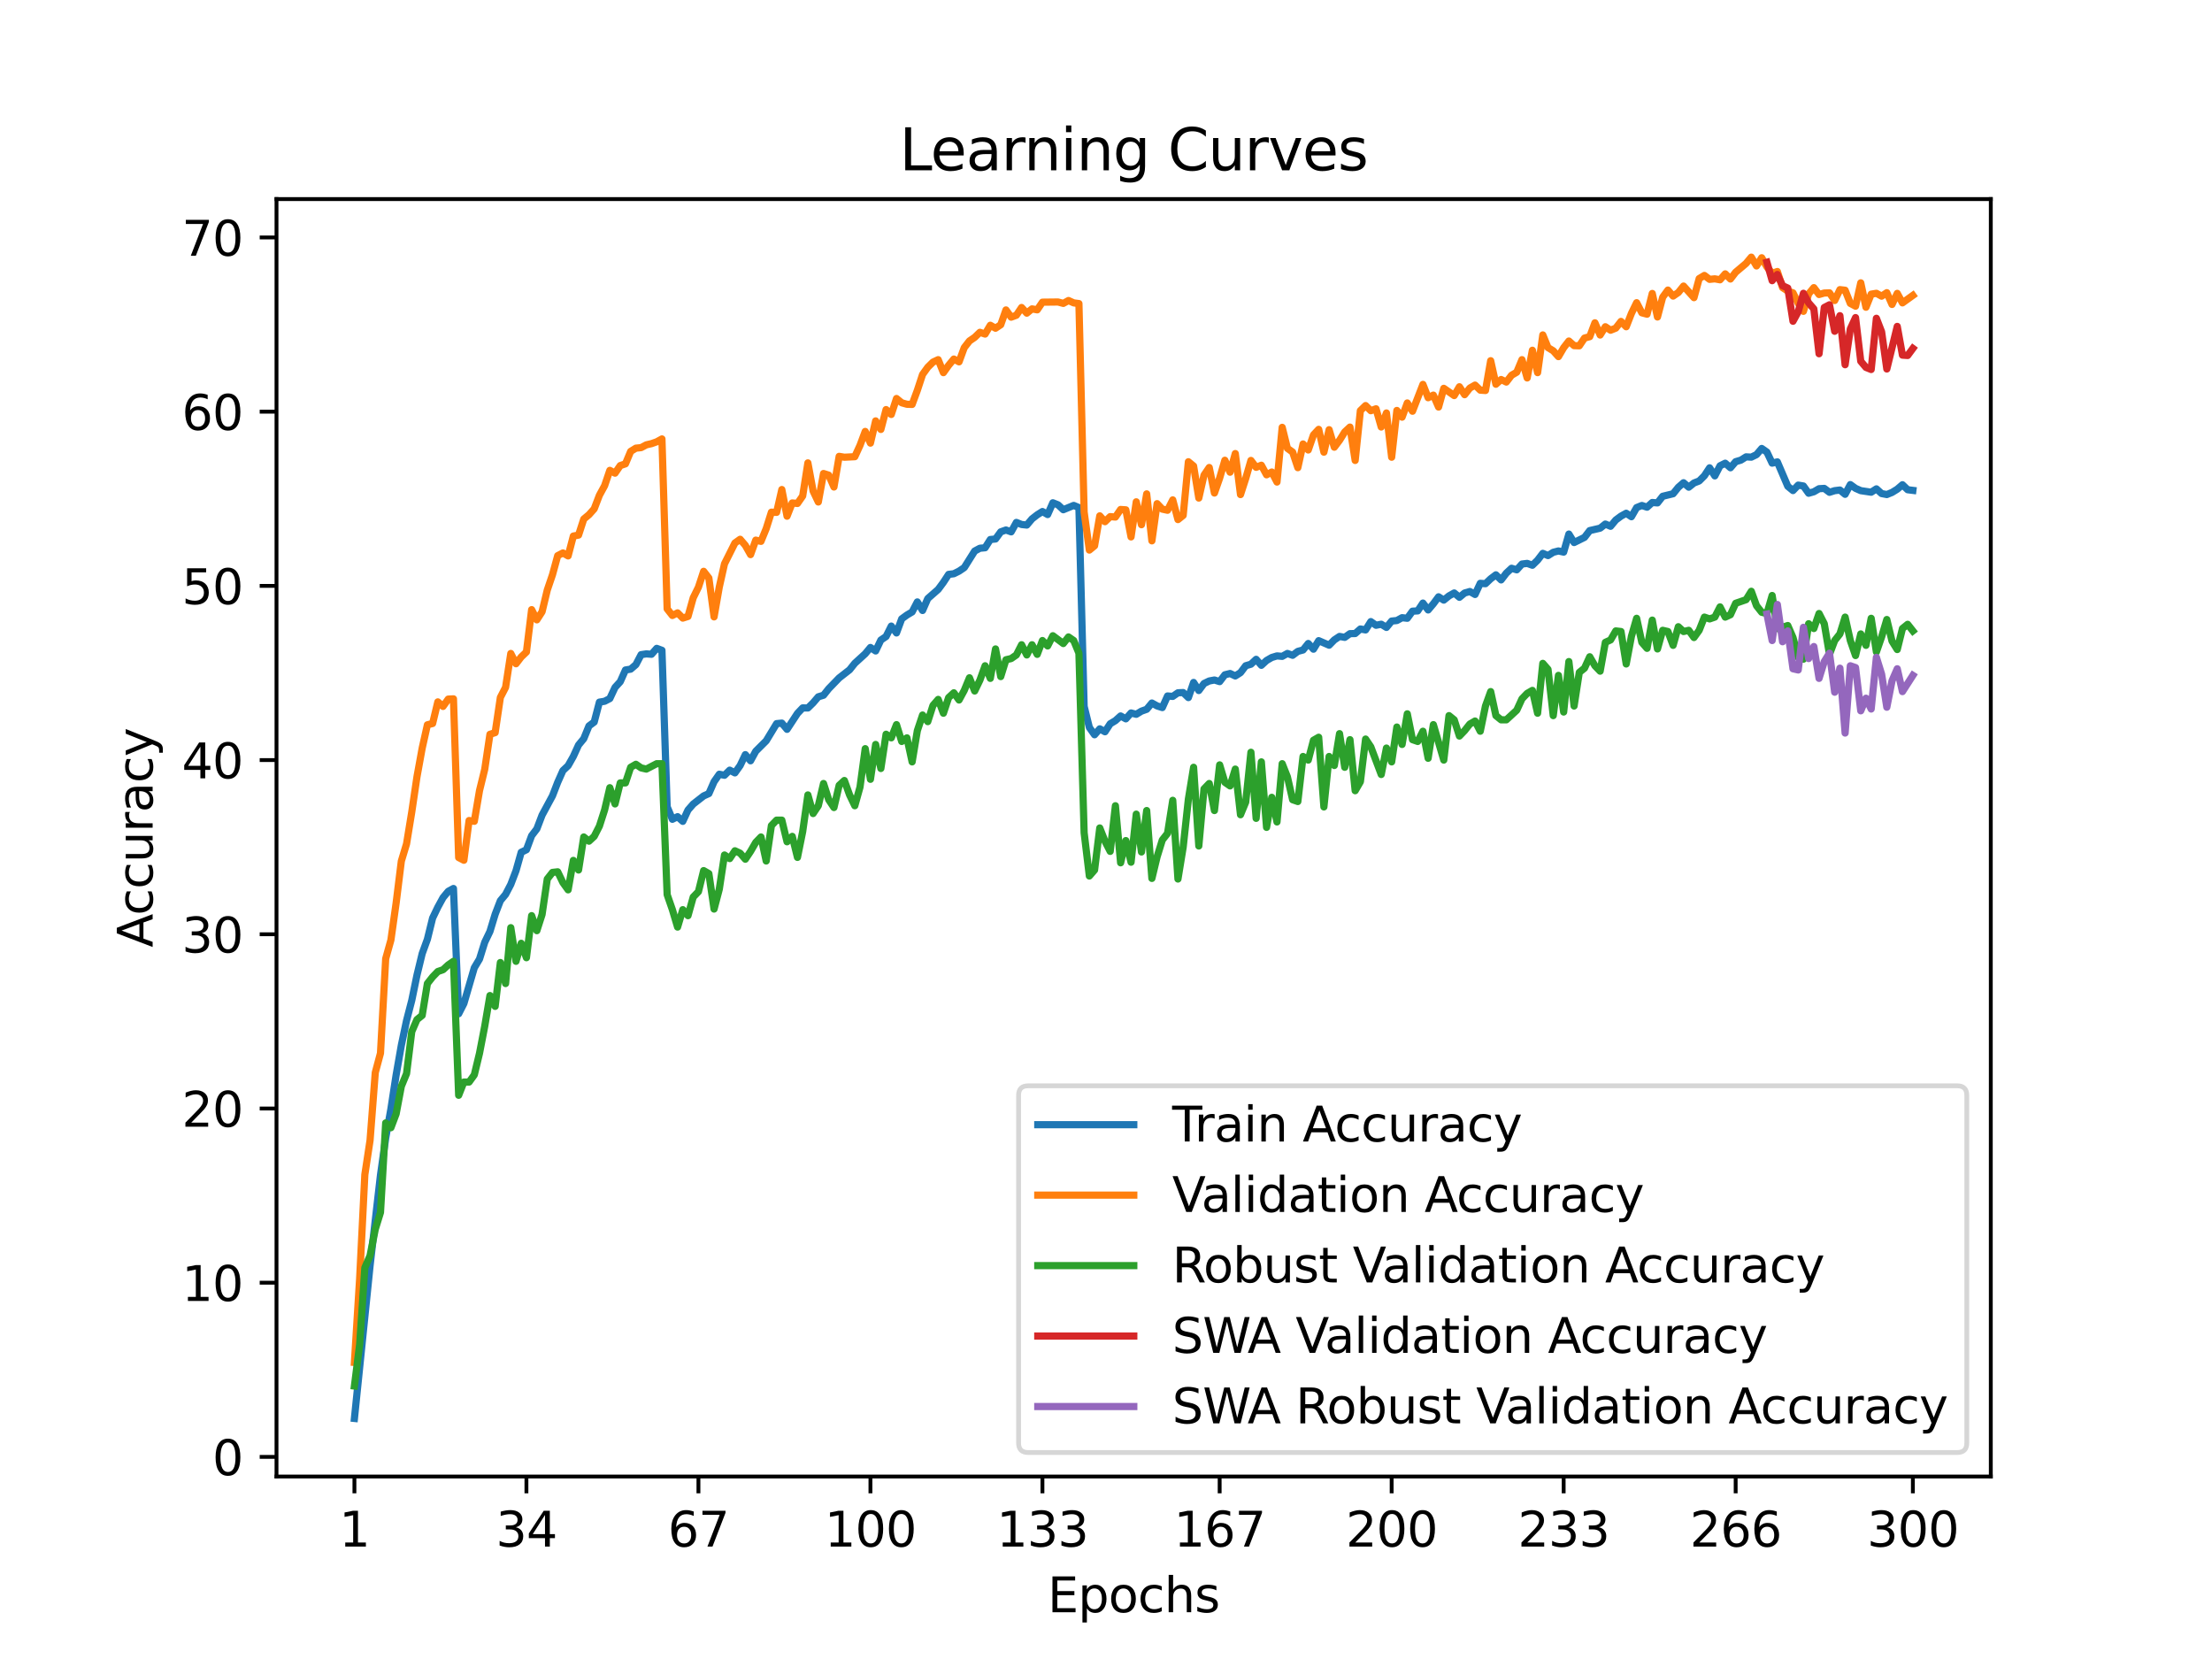 <?xml version="1.0" encoding="utf-8" standalone="no"?>
<!DOCTYPE svg PUBLIC "-//W3C//DTD SVG 1.1//EN"
  "http://www.w3.org/Graphics/SVG/1.1/DTD/svg11.dtd">
<svg xmlns:xlink="http://www.w3.org/1999/xlink" width="460.8pt" height="345.6pt" viewBox="0 0 460.8 345.6" xmlns="http://www.w3.org/2000/svg" version="1.1">
 <defs>
  <style type="text/css">*{stroke-linejoin: round; stroke-linecap: butt}</style>
 </defs>
 <g id="figure_1">
  <g id="patch_1">
   <path d="M 0 345.6 
L 460.8 345.6 
L 460.8 0 
L 0 0 
z
" style="fill: #ffffff"/>
  </g>
  <g id="axes_1">
   <g id="patch_2">
    <path d="M 57.6 307.584 
L 414.72 307.584 
L 414.72 41.472 
L 57.6 41.472 
z
" style="fill: #ffffff"/>
   </g>
   <g id="matplotlib.axis_1">
    <g id="xtick_1">
     <g id="line2d_1">
      <defs>
       <path id="mbe76f43ea3" d="M 0 0 
L 0 3.5 
" style="stroke: #000000; stroke-width: 0.8"/>
      </defs>
      <g>
       <use xlink:href="#mbe76f43ea3" x="73.833" y="307.584" style="stroke: #000000; stroke-width: 0.8"/>
      </g>
     </g>
     <g id="text_1">
      <!-- 1 -->
      <g transform="translate(70.651 322.182) scale(0.1 -0.1)">
       <defs>
        <path id="DejaVuSans-31" d="M 794 531 
L 1825 531 
L 1825 4091 
L 703 3866 
L 703 4441 
L 1819 4666 
L 2450 4666 
L 2450 531 
L 3481 531 
L 3481 0 
L 794 0 
L 794 531 
z
" transform="scale(0.016)"/>
       </defs>
       <use xlink:href="#DejaVuSans-31"/>
      </g>
     </g>
    </g>
    <g id="xtick_2">
     <g id="line2d_2">
      <g>
       <use xlink:href="#mbe76f43ea3" x="109.664" y="307.584" style="stroke: #000000; stroke-width: 0.8"/>
      </g>
     </g>
     <g id="text_2">
      <!-- 34 -->
      <g transform="translate(103.302 322.182) scale(0.1 -0.1)">
       <defs>
        <path id="DejaVuSans-33" d="M 2597 2516 
Q 3050 2419 3304 2112 
Q 3559 1806 3559 1356 
Q 3559 666 3084 287 
Q 2609 -91 1734 -91 
Q 1441 -91 1130 -33 
Q 819 25 488 141 
L 488 750 
Q 750 597 1062 519 
Q 1375 441 1716 441 
Q 2309 441 2620 675 
Q 2931 909 2931 1356 
Q 2931 1769 2642 2001 
Q 2353 2234 1838 2234 
L 1294 2234 
L 1294 2753 
L 1863 2753 
Q 2328 2753 2575 2939 
Q 2822 3125 2822 3475 
Q 2822 3834 2567 4026 
Q 2313 4219 1838 4219 
Q 1578 4219 1281 4162 
Q 984 4106 628 3988 
L 628 4550 
Q 988 4650 1302 4700 
Q 1616 4750 1894 4750 
Q 2613 4750 3031 4423 
Q 3450 4097 3450 3541 
Q 3450 3153 3228 2886 
Q 3006 2619 2597 2516 
z
" transform="scale(0.016)"/>
        <path id="DejaVuSans-34" d="M 2419 4116 
L 825 1625 
L 2419 1625 
L 2419 4116 
z
M 2253 4666 
L 3047 4666 
L 3047 1625 
L 3713 1625 
L 3713 1100 
L 3047 1100 
L 3047 0 
L 2419 0 
L 2419 1100 
L 313 1100 
L 313 1709 
L 2253 4666 
z
" transform="scale(0.016)"/>
       </defs>
       <use xlink:href="#DejaVuSans-33"/>
       <use xlink:href="#DejaVuSans-34" x="63.623"/>
      </g>
     </g>
    </g>
    <g id="xtick_3">
     <g id="line2d_3">
      <g>
       <use xlink:href="#mbe76f43ea3" x="145.496" y="307.584" style="stroke: #000000; stroke-width: 0.8"/>
      </g>
     </g>
     <g id="text_3">
      <!-- 67 -->
      <g transform="translate(139.133 322.182) scale(0.1 -0.1)">
       <defs>
        <path id="DejaVuSans-36" d="M 2113 2584 
Q 1688 2584 1439 2293 
Q 1191 2003 1191 1497 
Q 1191 994 1439 701 
Q 1688 409 2113 409 
Q 2538 409 2786 701 
Q 3034 994 3034 1497 
Q 3034 2003 2786 2293 
Q 2538 2584 2113 2584 
z
M 3366 4563 
L 3366 3988 
Q 3128 4100 2886 4159 
Q 2644 4219 2406 4219 
Q 1781 4219 1451 3797 
Q 1122 3375 1075 2522 
Q 1259 2794 1537 2939 
Q 1816 3084 2150 3084 
Q 2853 3084 3261 2657 
Q 3669 2231 3669 1497 
Q 3669 778 3244 343 
Q 2819 -91 2113 -91 
Q 1303 -91 875 529 
Q 447 1150 447 2328 
Q 447 3434 972 4092 
Q 1497 4750 2381 4750 
Q 2619 4750 2861 4703 
Q 3103 4656 3366 4563 
z
" transform="scale(0.016)"/>
        <path id="DejaVuSans-37" d="M 525 4666 
L 3525 4666 
L 3525 4397 
L 1831 0 
L 1172 0 
L 2766 4134 
L 525 4134 
L 525 4666 
z
" transform="scale(0.016)"/>
       </defs>
       <use xlink:href="#DejaVuSans-36"/>
       <use xlink:href="#DejaVuSans-37" x="63.623"/>
      </g>
     </g>
    </g>
    <g id="xtick_4">
     <g id="line2d_4">
      <g>
       <use xlink:href="#mbe76f43ea3" x="181.327" y="307.584" style="stroke: #000000; stroke-width: 0.8"/>
      </g>
     </g>
     <g id="text_4">
      <!-- 100 -->
      <g transform="translate(171.783 322.182) scale(0.1 -0.1)">
       <defs>
        <path id="DejaVuSans-30" d="M 2034 4250 
Q 1547 4250 1301 3770 
Q 1056 3291 1056 2328 
Q 1056 1369 1301 889 
Q 1547 409 2034 409 
Q 2525 409 2770 889 
Q 3016 1369 3016 2328 
Q 3016 3291 2770 3770 
Q 2525 4250 2034 4250 
z
M 2034 4750 
Q 2819 4750 3233 4129 
Q 3647 3509 3647 2328 
Q 3647 1150 3233 529 
Q 2819 -91 2034 -91 
Q 1250 -91 836 529 
Q 422 1150 422 2328 
Q 422 3509 836 4129 
Q 1250 4750 2034 4750 
z
" transform="scale(0.016)"/>
       </defs>
       <use xlink:href="#DejaVuSans-31"/>
       <use xlink:href="#DejaVuSans-30" x="63.623"/>
       <use xlink:href="#DejaVuSans-30" x="127.246"/>
      </g>
     </g>
    </g>
    <g id="xtick_5">
     <g id="line2d_5">
      <g>
       <use xlink:href="#mbe76f43ea3" x="217.158" y="307.584" style="stroke: #000000; stroke-width: 0.8"/>
      </g>
     </g>
     <g id="text_5">
      <!-- 133 -->
      <g transform="translate(207.615 322.182) scale(0.1 -0.1)">
       <use xlink:href="#DejaVuSans-31"/>
       <use xlink:href="#DejaVuSans-33" x="63.623"/>
       <use xlink:href="#DejaVuSans-33" x="127.246"/>
      </g>
     </g>
    </g>
    <g id="xtick_6">
     <g id="line2d_6">
      <g>
       <use xlink:href="#mbe76f43ea3" x="254.076" y="307.584" style="stroke: #000000; stroke-width: 0.8"/>
      </g>
     </g>
     <g id="text_6">
      <!-- 167 -->
      <g transform="translate(244.532 322.182) scale(0.1 -0.1)">
       <use xlink:href="#DejaVuSans-31"/>
       <use xlink:href="#DejaVuSans-36" x="63.623"/>
       <use xlink:href="#DejaVuSans-37" x="127.246"/>
      </g>
     </g>
    </g>
    <g id="xtick_7">
     <g id="line2d_7">
      <g>
       <use xlink:href="#mbe76f43ea3" x="289.907" y="307.584" style="stroke: #000000; stroke-width: 0.8"/>
      </g>
     </g>
     <g id="text_7">
      <!-- 200 -->
      <g transform="translate(280.363 322.182) scale(0.1 -0.1)">
       <defs>
        <path id="DejaVuSans-32" d="M 1228 531 
L 3431 531 
L 3431 0 
L 469 0 
L 469 531 
Q 828 903 1448 1529 
Q 2069 2156 2228 2338 
Q 2531 2678 2651 2914 
Q 2772 3150 2772 3378 
Q 2772 3750 2511 3984 
Q 2250 4219 1831 4219 
Q 1534 4219 1204 4116 
Q 875 4013 500 3803 
L 500 4441 
Q 881 4594 1212 4672 
Q 1544 4750 1819 4750 
Q 2544 4750 2975 4387 
Q 3406 4025 3406 3419 
Q 3406 3131 3298 2873 
Q 3191 2616 2906 2266 
Q 2828 2175 2409 1742 
Q 1991 1309 1228 531 
z
" transform="scale(0.016)"/>
       </defs>
       <use xlink:href="#DejaVuSans-32"/>
       <use xlink:href="#DejaVuSans-30" x="63.623"/>
       <use xlink:href="#DejaVuSans-30" x="127.246"/>
      </g>
     </g>
    </g>
    <g id="xtick_8">
     <g id="line2d_8">
      <g>
       <use xlink:href="#mbe76f43ea3" x="325.739" y="307.584" style="stroke: #000000; stroke-width: 0.8"/>
      </g>
     </g>
     <g id="text_8">
      <!-- 233 -->
      <g transform="translate(316.195 322.182) scale(0.1 -0.1)">
       <use xlink:href="#DejaVuSans-32"/>
       <use xlink:href="#DejaVuSans-33" x="63.623"/>
       <use xlink:href="#DejaVuSans-33" x="127.246"/>
      </g>
     </g>
    </g>
    <g id="xtick_9">
     <g id="line2d_9">
      <g>
       <use xlink:href="#mbe76f43ea3" x="361.57" y="307.584" style="stroke: #000000; stroke-width: 0.8"/>
      </g>
     </g>
     <g id="text_9">
      <!-- 266 -->
      <g transform="translate(352.026 322.182) scale(0.1 -0.1)">
       <use xlink:href="#DejaVuSans-32"/>
       <use xlink:href="#DejaVuSans-36" x="63.623"/>
       <use xlink:href="#DejaVuSans-36" x="127.246"/>
      </g>
     </g>
    </g>
    <g id="xtick_10">
     <g id="line2d_10">
      <g>
       <use xlink:href="#mbe76f43ea3" x="398.487" y="307.584" style="stroke: #000000; stroke-width: 0.8"/>
      </g>
     </g>
     <g id="text_10">
      <!-- 300 -->
      <g transform="translate(388.944 322.182) scale(0.1 -0.1)">
       <use xlink:href="#DejaVuSans-33"/>
       <use xlink:href="#DejaVuSans-30" x="63.623"/>
       <use xlink:href="#DejaVuSans-30" x="127.246"/>
      </g>
     </g>
    </g>
    <g id="text_11">
     <!-- Epochs -->
     <g transform="translate(218.244 335.861) scale(0.1 -0.1)">
      <defs>
       <path id="DejaVuSans-45" d="M 628 4666 
L 3578 4666 
L 3578 4134 
L 1259 4134 
L 1259 2753 
L 3481 2753 
L 3481 2222 
L 1259 2222 
L 1259 531 
L 3634 531 
L 3634 0 
L 628 0 
L 628 4666 
z
" transform="scale(0.016)"/>
       <path id="DejaVuSans-70" d="M 1159 525 
L 1159 -1331 
L 581 -1331 
L 581 3500 
L 1159 3500 
L 1159 2969 
Q 1341 3281 1617 3432 
Q 1894 3584 2278 3584 
Q 2916 3584 3314 3078 
Q 3713 2572 3713 1747 
Q 3713 922 3314 415 
Q 2916 -91 2278 -91 
Q 1894 -91 1617 61 
Q 1341 213 1159 525 
z
M 3116 1747 
Q 3116 2381 2855 2742 
Q 2594 3103 2138 3103 
Q 1681 3103 1420 2742 
Q 1159 2381 1159 1747 
Q 1159 1113 1420 752 
Q 1681 391 2138 391 
Q 2594 391 2855 752 
Q 3116 1113 3116 1747 
z
" transform="scale(0.016)"/>
       <path id="DejaVuSans-6f" d="M 1959 3097 
Q 1497 3097 1228 2736 
Q 959 2375 959 1747 
Q 959 1119 1226 758 
Q 1494 397 1959 397 
Q 2419 397 2687 759 
Q 2956 1122 2956 1747 
Q 2956 2369 2687 2733 
Q 2419 3097 1959 3097 
z
M 1959 3584 
Q 2709 3584 3137 3096 
Q 3566 2609 3566 1747 
Q 3566 888 3137 398 
Q 2709 -91 1959 -91 
Q 1206 -91 779 398 
Q 353 888 353 1747 
Q 353 2609 779 3096 
Q 1206 3584 1959 3584 
z
" transform="scale(0.016)"/>
       <path id="DejaVuSans-63" d="M 3122 3366 
L 3122 2828 
Q 2878 2963 2633 3030 
Q 2388 3097 2138 3097 
Q 1578 3097 1268 2742 
Q 959 2388 959 1747 
Q 959 1106 1268 751 
Q 1578 397 2138 397 
Q 2388 397 2633 464 
Q 2878 531 3122 666 
L 3122 134 
Q 2881 22 2623 -34 
Q 2366 -91 2075 -91 
Q 1284 -91 818 406 
Q 353 903 353 1747 
Q 353 2603 823 3093 
Q 1294 3584 2113 3584 
Q 2378 3584 2631 3529 
Q 2884 3475 3122 3366 
z
" transform="scale(0.016)"/>
       <path id="DejaVuSans-68" d="M 3513 2113 
L 3513 0 
L 2938 0 
L 2938 2094 
Q 2938 2591 2744 2837 
Q 2550 3084 2163 3084 
Q 1697 3084 1428 2787 
Q 1159 2491 1159 1978 
L 1159 0 
L 581 0 
L 581 4863 
L 1159 4863 
L 1159 2956 
Q 1366 3272 1645 3428 
Q 1925 3584 2291 3584 
Q 2894 3584 3203 3211 
Q 3513 2838 3513 2113 
z
" transform="scale(0.016)"/>
       <path id="DejaVuSans-73" d="M 2834 3397 
L 2834 2853 
Q 2591 2978 2328 3040 
Q 2066 3103 1784 3103 
Q 1356 3103 1142 2972 
Q 928 2841 928 2578 
Q 928 2378 1081 2264 
Q 1234 2150 1697 2047 
L 1894 2003 
Q 2506 1872 2764 1633 
Q 3022 1394 3022 966 
Q 3022 478 2636 193 
Q 2250 -91 1575 -91 
Q 1294 -91 989 -36 
Q 684 19 347 128 
L 347 722 
Q 666 556 975 473 
Q 1284 391 1588 391 
Q 1994 391 2212 530 
Q 2431 669 2431 922 
Q 2431 1156 2273 1281 
Q 2116 1406 1581 1522 
L 1381 1569 
Q 847 1681 609 1914 
Q 372 2147 372 2553 
Q 372 3047 722 3315 
Q 1072 3584 1716 3584 
Q 2034 3584 2315 3537 
Q 2597 3491 2834 3397 
z
" transform="scale(0.016)"/>
      </defs>
      <use xlink:href="#DejaVuSans-45"/>
      <use xlink:href="#DejaVuSans-70" x="63.184"/>
      <use xlink:href="#DejaVuSans-6f" x="126.66"/>
      <use xlink:href="#DejaVuSans-63" x="187.842"/>
      <use xlink:href="#DejaVuSans-68" x="242.822"/>
      <use xlink:href="#DejaVuSans-73" x="306.201"/>
     </g>
    </g>
   </g>
   <g id="matplotlib.axis_2">
    <g id="ytick_1">
     <g id="line2d_11">
      <defs>
       <path id="m6e92dd81ee" d="M 0 0 
L -3.5 0 
" style="stroke: #000000; stroke-width: 0.8"/>
      </defs>
      <g>
       <use xlink:href="#m6e92dd81ee" x="57.6" y="303.499" style="stroke: #000000; stroke-width: 0.8"/>
      </g>
     </g>
     <g id="text_12">
      <!-- 0 -->
      <g transform="translate(44.237 307.298) scale(0.1 -0.1)">
       <use xlink:href="#DejaVuSans-30"/>
      </g>
     </g>
    </g>
    <g id="ytick_2">
     <g id="line2d_12">
      <g>
       <use xlink:href="#m6e92dd81ee" x="57.6" y="267.209" style="stroke: #000000; stroke-width: 0.8"/>
      </g>
     </g>
     <g id="text_13">
      <!-- 10 -->
      <g transform="translate(37.875 271.008) scale(0.1 -0.1)">
       <use xlink:href="#DejaVuSans-31"/>
       <use xlink:href="#DejaVuSans-30" x="63.623"/>
      </g>
     </g>
    </g>
    <g id="ytick_3">
     <g id="line2d_13">
      <g>
       <use xlink:href="#m6e92dd81ee" x="57.6" y="230.919" style="stroke: #000000; stroke-width: 0.8"/>
      </g>
     </g>
     <g id="text_14">
      <!-- 20 -->
      <g transform="translate(37.875 234.718) scale(0.1 -0.1)">
       <use xlink:href="#DejaVuSans-32"/>
       <use xlink:href="#DejaVuSans-30" x="63.623"/>
      </g>
     </g>
    </g>
    <g id="ytick_4">
     <g id="line2d_14">
      <g>
       <use xlink:href="#m6e92dd81ee" x="57.6" y="194.628" style="stroke: #000000; stroke-width: 0.8"/>
      </g>
     </g>
     <g id="text_15">
      <!-- 30 -->
      <g transform="translate(37.875 198.427) scale(0.1 -0.1)">
       <use xlink:href="#DejaVuSans-33"/>
       <use xlink:href="#DejaVuSans-30" x="63.623"/>
      </g>
     </g>
    </g>
    <g id="ytick_5">
     <g id="line2d_15">
      <g>
       <use xlink:href="#m6e92dd81ee" x="57.6" y="158.338" style="stroke: #000000; stroke-width: 0.8"/>
      </g>
     </g>
     <g id="text_16">
      <!-- 40 -->
      <g transform="translate(37.875 162.137) scale(0.1 -0.1)">
       <use xlink:href="#DejaVuSans-34"/>
       <use xlink:href="#DejaVuSans-30" x="63.623"/>
      </g>
     </g>
    </g>
    <g id="ytick_6">
     <g id="line2d_16">
      <g>
       <use xlink:href="#m6e92dd81ee" x="57.6" y="122.048" style="stroke: #000000; stroke-width: 0.8"/>
      </g>
     </g>
     <g id="text_17">
      <!-- 50 -->
      <g transform="translate(37.875 125.847) scale(0.1 -0.1)">
       <defs>
        <path id="DejaVuSans-35" d="M 691 4666 
L 3169 4666 
L 3169 4134 
L 1269 4134 
L 1269 2991 
Q 1406 3038 1543 3061 
Q 1681 3084 1819 3084 
Q 2600 3084 3056 2656 
Q 3513 2228 3513 1497 
Q 3513 744 3044 326 
Q 2575 -91 1722 -91 
Q 1428 -91 1123 -41 
Q 819 9 494 109 
L 494 744 
Q 775 591 1075 516 
Q 1375 441 1709 441 
Q 2250 441 2565 725 
Q 2881 1009 2881 1497 
Q 2881 1984 2565 2268 
Q 2250 2553 1709 2553 
Q 1456 2553 1204 2497 
Q 953 2441 691 2322 
L 691 4666 
z
" transform="scale(0.016)"/>
       </defs>
       <use xlink:href="#DejaVuSans-35"/>
       <use xlink:href="#DejaVuSans-30" x="63.623"/>
      </g>
     </g>
    </g>
    <g id="ytick_7">
     <g id="line2d_17">
      <g>
       <use xlink:href="#m6e92dd81ee" x="57.6" y="85.757" style="stroke: #000000; stroke-width: 0.8"/>
      </g>
     </g>
     <g id="text_18">
      <!-- 60 -->
      <g transform="translate(37.875 89.557) scale(0.1 -0.1)">
       <use xlink:href="#DejaVuSans-36"/>
       <use xlink:href="#DejaVuSans-30" x="63.623"/>
      </g>
     </g>
    </g>
    <g id="ytick_8">
     <g id="line2d_18">
      <g>
       <use xlink:href="#m6e92dd81ee" x="57.6" y="49.467" style="stroke: #000000; stroke-width: 0.8"/>
      </g>
     </g>
     <g id="text_19">
      <!-- 70 -->
      <g transform="translate(37.875 53.266) scale(0.1 -0.1)">
       <use xlink:href="#DejaVuSans-37"/>
       <use xlink:href="#DejaVuSans-30" x="63.623"/>
      </g>
     </g>
    </g>
    <g id="text_20">
     <!-- Accuracy -->
     <g transform="translate(31.795 197.356) rotate(-90) scale(0.1 -0.1)">
      <defs>
       <path id="DejaVuSans-41" d="M 2188 4044 
L 1331 1722 
L 3047 1722 
L 2188 4044 
z
M 1831 4666 
L 2547 4666 
L 4325 0 
L 3669 0 
L 3244 1197 
L 1141 1197 
L 716 0 
L 50 0 
L 1831 4666 
z
" transform="scale(0.016)"/>
       <path id="DejaVuSans-75" d="M 544 1381 
L 544 3500 
L 1119 3500 
L 1119 1403 
Q 1119 906 1312 657 
Q 1506 409 1894 409 
Q 2359 409 2629 706 
Q 2900 1003 2900 1516 
L 2900 3500 
L 3475 3500 
L 3475 0 
L 2900 0 
L 2900 538 
Q 2691 219 2414 64 
Q 2138 -91 1772 -91 
Q 1169 -91 856 284 
Q 544 659 544 1381 
z
M 1991 3584 
L 1991 3584 
z
" transform="scale(0.016)"/>
       <path id="DejaVuSans-72" d="M 2631 2963 
Q 2534 3019 2420 3045 
Q 2306 3072 2169 3072 
Q 1681 3072 1420 2755 
Q 1159 2438 1159 1844 
L 1159 0 
L 581 0 
L 581 3500 
L 1159 3500 
L 1159 2956 
Q 1341 3275 1631 3429 
Q 1922 3584 2338 3584 
Q 2397 3584 2469 3576 
Q 2541 3569 2628 3553 
L 2631 2963 
z
" transform="scale(0.016)"/>
       <path id="DejaVuSans-61" d="M 2194 1759 
Q 1497 1759 1228 1600 
Q 959 1441 959 1056 
Q 959 750 1161 570 
Q 1363 391 1709 391 
Q 2188 391 2477 730 
Q 2766 1069 2766 1631 
L 2766 1759 
L 2194 1759 
z
M 3341 1997 
L 3341 0 
L 2766 0 
L 2766 531 
Q 2569 213 2275 61 
Q 1981 -91 1556 -91 
Q 1019 -91 701 211 
Q 384 513 384 1019 
Q 384 1609 779 1909 
Q 1175 2209 1959 2209 
L 2766 2209 
L 2766 2266 
Q 2766 2663 2505 2880 
Q 2244 3097 1772 3097 
Q 1472 3097 1187 3025 
Q 903 2953 641 2809 
L 641 3341 
Q 956 3463 1253 3523 
Q 1550 3584 1831 3584 
Q 2591 3584 2966 3190 
Q 3341 2797 3341 1997 
z
" transform="scale(0.016)"/>
       <path id="DejaVuSans-79" d="M 2059 -325 
Q 1816 -950 1584 -1140 
Q 1353 -1331 966 -1331 
L 506 -1331 
L 506 -850 
L 844 -850 
Q 1081 -850 1212 -737 
Q 1344 -625 1503 -206 
L 1606 56 
L 191 3500 
L 800 3500 
L 1894 763 
L 2988 3500 
L 3597 3500 
L 2059 -325 
z
" transform="scale(0.016)"/>
      </defs>
      <use xlink:href="#DejaVuSans-41"/>
      <use xlink:href="#DejaVuSans-63" x="66.658"/>
      <use xlink:href="#DejaVuSans-63" x="121.639"/>
      <use xlink:href="#DejaVuSans-75" x="176.619"/>
      <use xlink:href="#DejaVuSans-72" x="239.998"/>
      <use xlink:href="#DejaVuSans-61" x="281.111"/>
      <use xlink:href="#DejaVuSans-63" x="342.391"/>
      <use xlink:href="#DejaVuSans-79" x="397.371"/>
     </g>
    </g>
   </g>
   <g id="line2d_19">
    <path d="M 73.833 295.488 
L 77.09 263.68 
L 79.262 244.795 
L 80.348 237.074 
L 81.433 231.009 
L 82.519 223.951 
L 83.605 217.75 
L 84.691 212.601 
L 85.777 208.4 
L 86.862 203.138 
L 87.948 198.652 
L 89.034 195.663 
L 90.12 191.244 
L 91.206 188.981 
L 92.291 186.994 
L 93.377 185.678 
L 94.463 185.088 
L 95.549 211.186 
L 96.635 209.054 
L 98.806 201.601 
L 99.892 199.786 
L 100.978 196.298 
L 102.064 194.034 
L 103.149 190.459 
L 104.235 187.629 
L 105.321 186.322 
L 106.407 184.236 
L 107.493 181.382 
L 108.578 177.54 
L 109.664 177.018 
L 110.75 174.088 
L 111.836 172.668 
L 112.922 169.81 
L 115.093 165.782 
L 116.179 162.97 
L 117.265 160.529 
L 118.351 159.504 
L 119.436 157.58 
L 120.522 155.199 
L 121.608 153.883 
L 122.694 151.225 
L 123.78 150.418 
L 124.865 146.267 
L 125.951 146.086 
L 127.037 145.523 
L 128.123 143.2 
L 129.209 142.012 
L 130.294 139.571 
L 131.38 139.394 
L 132.466 138.46 
L 133.552 136.378 
L 134.638 136.215 
L 135.723 136.296 
L 136.809 135.067 
L 137.895 135.471 
L 138.981 168.068 
L 140.067 170.672 
L 141.152 170.128 
L 142.238 171.103 
L 143.324 168.744 
L 144.41 167.501 
L 146.581 165.805 
L 147.667 165.319 
L 148.753 162.843 
L 149.839 161.287 
L 150.925 161.5 
L 152.01 160.438 
L 153.096 161.005 
L 154.182 159.477 
L 155.268 157.204 
L 156.354 158.488 
L 157.439 156.496 
L 159.611 154.328 
L 161.783 150.744 
L 162.868 150.635 
L 163.954 151.933 
L 166.126 148.617 
L 167.212 147.469 
L 168.297 147.487 
L 169.383 146.421 
L 170.469 145.156 
L 171.555 144.829 
L 172.641 143.464 
L 174.812 141.223 
L 176.984 139.531 
L 178.07 138.174 
L 180.241 136.192 
L 181.327 134.881 
L 182.413 135.607 
L 183.499 133.334 
L 184.584 132.599 
L 185.67 130.426 
L 186.756 131.855 
L 187.842 128.916 
L 188.928 128.126 
L 190.013 127.478 
L 191.099 125.391 
L 192.185 127.174 
L 193.271 124.692 
L 195.442 122.787 
L 196.528 121.317 
L 197.614 119.657 
L 198.7 119.521 
L 199.786 118.977 
L 200.871 118.246 
L 203.043 114.794 
L 204.129 114.209 
L 205.215 114.109 
L 206.3 112.39 
L 207.386 112.281 
L 208.472 110.793 
L 209.558 110.408 
L 210.644 110.793 
L 211.729 108.829 
L 212.815 109.26 
L 213.901 109.378 
L 214.987 108.09 
L 216.073 107.246 
L 217.158 106.561 
L 218.244 107.191 
L 219.33 104.737 
L 220.416 105.173 
L 221.502 106.184 
L 223.673 105.286 
L 224.759 105.74 
L 225.845 147.156 
L 226.931 151.543 
L 228.016 153.067 
L 229.102 151.833 
L 230.188 152.436 
L 231.274 150.776 
L 232.36 150.123 
L 233.445 149.147 
L 234.531 149.746 
L 235.617 148.526 
L 236.703 148.803 
L 237.789 148.145 
L 238.875 147.759 
L 239.96 146.453 
L 241.046 147.056 
L 242.132 147.401 
L 243.218 144.983 
L 244.304 145.074 
L 245.389 144.321 
L 246.475 144.271 
L 247.561 145.319 
L 248.647 142.166 
L 249.733 143.849 
L 250.818 142.388 
L 251.904 141.862 
L 252.99 141.658 
L 254.076 141.994 
L 255.162 140.569 
L 256.247 140.302 
L 257.333 140.814 
L 258.419 140.125 
L 259.505 138.687 
L 260.591 138.369 
L 261.676 137.349 
L 262.762 138.596 
L 263.848 137.594 
L 264.934 136.968 
L 266.02 136.636 
L 267.105 136.732 
L 268.191 136.128 
L 269.277 136.509 
L 270.363 135.693 
L 271.449 135.403 
L 272.534 134.051 
L 273.62 135.239 
L 274.706 133.461 
L 276.878 134.405 
L 277.963 133.302 
L 279.049 132.581 
L 280.135 132.772 
L 281.221 132 
L 282.307 131.978 
L 283.392 131.03 
L 284.478 131.225 
L 285.564 129.492 
L 286.65 130.254 
L 287.736 130.036 
L 288.821 130.703 
L 289.907 129.378 
L 290.993 129.269 
L 292.079 128.675 
L 293.165 128.798 
L 294.25 127.319 
L 295.336 127.26 
L 296.422 125.631 
L 297.508 127.065 
L 298.594 125.781 
L 299.679 124.325 
L 300.765 125.014 
L 301.851 124.134 
L 302.937 123.527 
L 304.023 124.429 
L 305.108 123.531 
L 306.194 123.223 
L 307.28 123.84 
L 308.366 121.517 
L 309.452 121.594 
L 310.537 120.569 
L 311.623 119.748 
L 312.709 120.805 
L 313.795 119.394 
L 314.881 118.382 
L 315.966 118.704 
L 317.052 117.502 
L 318.138 117.366 
L 319.224 117.752 
L 320.31 116.69 
L 321.395 115.275 
L 322.481 115.738 
L 323.567 115.053 
L 324.653 114.776 
L 325.739 115.016 
L 326.824 111.256 
L 327.91 113.021 
L 330.082 111.945 
L 331.168 110.53 
L 333.339 110.027 
L 334.425 109.169 
L 335.511 109.632 
L 336.597 108.325 
L 337.682 107.523 
L 338.768 106.919 
L 339.854 107.641 
L 340.94 105.74 
L 342.026 105.3 
L 343.111 105.658 
L 344.197 104.678 
L 345.283 104.764 
L 346.369 103.385 
L 348.54 102.855 
L 349.626 101.512 
L 350.712 100.564 
L 351.798 101.489 
L 352.884 100.618 
L 353.969 100.196 
L 355.055 99.112 
L 356.141 97.457 
L 357.227 99.135 
L 358.313 97.035 
L 359.398 96.495 
L 360.484 97.443 
L 361.57 96.173 
L 362.656 95.855 
L 363.742 95.17 
L 364.827 95.234 
L 365.913 94.708 
L 366.999 93.424 
L 368.085 94.186 
L 369.171 96.481 
L 370.256 96.218 
L 372.428 101.299 
L 373.514 102.192 
L 374.6 101.058 
L 375.685 101.24 
L 376.771 102.75 
L 377.857 102.442 
L 378.943 101.807 
L 380.029 101.743 
L 381.114 102.555 
L 382.2 102.215 
L 383.286 102.084 
L 384.372 102.973 
L 385.458 100.949 
L 386.543 101.73 
L 387.629 102.211 
L 389.801 102.537 
L 390.887 101.839 
L 391.972 102.818 
L 393.058 103.023 
L 394.144 102.583 
L 395.23 101.911 
L 396.316 100.981 
L 397.401 102.02 
L 398.487 102.156 
L 398.487 102.156 
" clip-path="url(#pd766809c49)" style="fill: none; stroke: #1f77b4; stroke-width: 1.5; stroke-linecap: square"/>
   </g>
   <g id="line2d_20">
    <path d="M 73.833 283.812 
L 74.919 266.41 
L 76.004 244.691 
L 77.09 237.542 
L 78.176 223.443 
L 79.262 219.396 
L 80.348 199.709 
L 81.433 195.826 
L 82.519 188.132 
L 83.605 179.386 
L 84.691 175.794 
L 85.777 169.153 
L 86.862 161.822 
L 87.948 155.852 
L 89.034 150.989 
L 90.12 150.717 
L 91.206 146.217 
L 92.291 147.161 
L 93.377 145.636 
L 94.463 145.582 
L 95.549 178.642 
L 96.635 179.205 
L 97.72 170.931 
L 98.806 171.094 
L 99.892 164.689 
L 100.978 160.261 
L 102.064 152.967 
L 103.149 152.622 
L 104.235 145.292 
L 105.321 143.187 
L 106.407 136.128 
L 107.493 138.269 
L 108.578 136.854 
L 109.664 135.82 
L 110.75 127.001 
L 111.836 129.124 
L 112.922 127.437 
L 114.007 122.919 
L 115.093 119.725 
L 116.179 115.751 
L 117.265 115.189 
L 118.351 115.806 
L 119.436 111.669 
L 120.522 111.469 
L 121.608 108.13 
L 122.694 107.223 
L 123.78 106.007 
L 124.865 103.177 
L 125.951 101.181 
L 127.037 97.987 
L 128.123 98.568 
L 129.209 96.989 
L 130.294 96.626 
L 131.38 94.032 
L 132.466 93.36 
L 133.552 93.251 
L 134.638 92.671 
L 135.723 92.417 
L 136.809 92.036 
L 137.895 91.437 
L 138.981 126.838 
L 140.067 128.217 
L 141.152 127.673 
L 142.238 128.761 
L 143.324 128.417 
L 144.41 124.534 
L 145.496 122.32 
L 146.581 119.017 
L 147.667 120.415 
L 148.753 128.507 
L 149.839 122.302 
L 150.925 117.457 
L 153.096 113.12 
L 154.182 112.34 
L 155.268 113.61 
L 156.354 115.534 
L 157.439 112.522 
L 158.525 112.776 
L 159.611 110.126 
L 160.697 106.697 
L 161.783 106.733 
L 162.868 101.979 
L 163.954 107.532 
L 165.04 104.774 
L 166.126 104.882 
L 167.212 103.322 
L 168.297 96.427 
L 169.383 102.288 
L 170.469 104.574 
L 171.555 98.641 
L 172.641 98.985 
L 173.726 101.453 
L 174.812 95.066 
L 175.898 95.247 
L 178.07 95.139 
L 179.155 92.78 
L 180.241 89.876 
L 181.327 92.308 
L 182.413 87.681 
L 183.499 89.459 
L 184.584 85.322 
L 185.67 86.338 
L 186.756 83.018 
L 187.842 83.907 
L 188.928 84.215 
L 190.013 84.251 
L 191.099 81.312 
L 192.185 78.009 
L 193.271 76.503 
L 194.357 75.433 
L 195.442 74.925 
L 196.528 77.628 
L 197.614 76.104 
L 198.7 74.798 
L 199.786 75.378 
L 200.871 72.421 
L 201.957 71.024 
L 203.043 70.28 
L 204.129 69.227 
L 205.215 69.59 
L 206.3 67.757 
L 207.386 68.374 
L 208.472 67.649 
L 209.558 64.564 
L 210.644 66.07 
L 211.729 65.671 
L 212.815 64.056 
L 213.901 65.235 
L 214.987 64.346 
L 216.073 64.546 
L 217.158 62.949 
L 220.416 62.913 
L 221.502 63.203 
L 222.587 62.604 
L 223.673 63.094 
L 224.759 63.239 
L 225.845 106.679 
L 226.931 114.59 
L 228.016 113.701 
L 229.102 107.459 
L 230.188 108.675 
L 231.274 107.622 
L 232.36 107.713 
L 233.445 106.134 
L 234.531 106.207 
L 235.617 111.85 
L 236.703 104.538 
L 237.789 109.31 
L 238.875 102.886 
L 239.96 112.667 
L 241.046 104.919 
L 242.132 106.062 
L 243.218 106.298 
L 244.304 104.138 
L 245.389 108.239 
L 246.475 107.368 
L 247.561 96.191 
L 248.647 97.08 
L 249.733 103.757 
L 250.818 98.985 
L 251.904 97.388 
L 252.99 102.705 
L 254.076 99.602 
L 255.162 95.882 
L 256.247 98.368 
L 257.333 94.485 
L 258.419 103.032 
L 259.505 99.675 
L 260.591 95.919 
L 261.676 97.352 
L 262.762 96.917 
L 263.848 98.913 
L 264.934 98.332 
L 266.02 100.419 
L 267.105 89.024 
L 268.191 93.397 
L 269.277 94.177 
L 270.363 97.425 
L 271.449 92.489 
L 272.534 93.741 
L 273.62 90.602 
L 274.706 89.441 
L 275.792 94.195 
L 276.878 89.514 
L 277.963 93.161 
L 279.049 91.727 
L 280.135 89.985 
L 281.221 88.969 
L 282.307 95.919 
L 283.392 85.54 
L 284.478 84.487 
L 285.564 85.558 
L 286.65 85.159 
L 287.736 88.951 
L 288.821 86.03 
L 289.907 95.247 
L 290.993 85.503 
L 292.079 86.901 
L 293.165 83.943 
L 294.25 85.667 
L 296.422 80.078 
L 297.508 82.854 
L 298.594 82.31 
L 299.679 84.796 
L 300.765 80.895 
L 302.937 82.401 
L 304.023 80.568 
L 305.108 82.219 
L 306.194 80.84 
L 307.28 80.223 
L 308.366 81.276 
L 309.452 81.348 
L 310.537 75.143 
L 311.623 80.042 
L 312.709 79.062 
L 313.795 79.588 
L 314.881 78.173 
L 315.966 77.538 
L 317.052 74.925 
L 318.138 78.735 
L 319.224 72.965 
L 320.31 77.628 
L 321.395 69.772 
L 322.481 72.421 
L 323.567 73.074 
L 324.653 74.29 
L 325.739 72.439 
L 326.824 71.042 
L 327.91 72.003 
L 328.996 72.04 
L 330.082 70.425 
L 331.168 70.135 
L 332.253 67.249 
L 333.339 69.79 
L 334.425 68.066 
L 335.511 68.792 
L 336.597 68.356 
L 337.682 66.959 
L 338.768 68.066 
L 339.854 65.29 
L 340.94 63.058 
L 342.026 65.163 
L 343.111 65.453 
L 344.197 61.135 
L 345.283 66.034 
L 346.369 61.915 
L 347.455 60.427 
L 348.54 61.679 
L 349.626 60.935 
L 350.712 59.592 
L 352.884 62.005 
L 353.969 58.032 
L 355.055 57.378 
L 356.141 58.195 
L 357.227 58.086 
L 358.313 58.286 
L 359.398 57.052 
L 360.484 58.122 
L 361.57 56.707 
L 363.742 54.874 
L 364.827 53.568 
L 365.913 55.401 
L 366.999 53.695 
L 368.085 55.6 
L 369.171 56.943 
L 370.256 56.562 
L 371.342 59.919 
L 372.428 60.626 
L 373.514 61.008 
L 374.6 63.185 
L 375.685 64.854 
L 376.771 61.225 
L 377.857 59.919 
L 378.943 61.352 
L 380.029 61.044 
L 381.114 61.008 
L 382.2 62.604 
L 383.286 60.336 
L 384.372 60.463 
L 385.458 63.203 
L 386.543 63.784 
L 387.629 58.921 
L 388.715 64.001 
L 389.801 61.28 
L 390.887 61.098 
L 391.972 61.697 
L 393.058 60.971 
L 394.144 63.421 
L 395.23 61.116 
L 396.316 63.094 
L 398.487 61.534 
L 398.487 61.534 
" clip-path="url(#pd766809c49)" style="fill: none; stroke: #ff7f0e; stroke-width: 1.5; stroke-linecap: square"/>
   </g>
   <g id="line2d_21">
    <path d="M 73.833 288.733 
L 74.919 280.098 
L 76.004 264.08 
L 77.09 261.578 
L 78.176 256.071 
L 79.262 252.568 
L 80.348 233.922 
L 81.433 234.923 
L 82.519 232.045 
L 83.605 226.288 
L 84.691 223.66 
L 85.777 214.901 
L 86.862 212.398 
L 87.948 211.522 
L 89.034 204.89 
L 90.12 203.513 
L 91.206 202.387 
L 92.291 202.011 
L 93.377 201.01 
L 94.463 200.26 
L 95.549 228.165 
L 96.635 225.412 
L 97.72 225.412 
L 98.806 223.911 
L 99.892 219.406 
L 100.978 213.775 
L 102.064 207.392 
L 103.149 209.645 
L 104.235 200.51 
L 105.321 204.89 
L 106.407 193.252 
L 107.493 200.26 
L 108.578 196.505 
L 109.664 199.509 
L 110.75 190.749 
L 111.836 193.877 
L 112.922 190.499 
L 114.007 183.115 
L 115.093 181.739 
L 116.179 181.614 
L 117.265 183.866 
L 118.351 185.368 
L 119.436 179.236 
L 120.522 181.238 
L 121.608 174.356 
L 122.694 175.232 
L 123.78 174.231 
L 124.865 172.103 
L 125.951 168.725 
L 127.037 164.094 
L 128.123 167.473 
L 129.209 163.093 
L 130.294 163.093 
L 131.38 159.84 
L 132.466 159.214 
L 133.552 159.965 
L 134.638 160.215 
L 136.809 159.089 
L 137.895 159.089 
L 138.981 186.369 
L 140.067 189.498 
L 141.152 193.127 
L 142.238 189.498 
L 143.324 190.749 
L 144.41 186.87 
L 145.496 185.743 
L 146.581 181.364 
L 147.667 181.989 
L 148.753 189.372 
L 149.839 185.243 
L 150.925 178.11 
L 152.01 178.861 
L 153.096 177.234 
L 154.182 177.735 
L 155.268 178.986 
L 156.354 177.359 
L 157.439 175.482 
L 158.525 174.356 
L 159.611 179.361 
L 160.697 171.978 
L 161.783 170.852 
L 162.868 170.852 
L 163.954 175.357 
L 165.04 174.231 
L 166.126 178.61 
L 167.212 173.23 
L 168.297 165.596 
L 169.383 169.475 
L 170.469 167.849 
L 171.555 163.218 
L 172.641 166.597 
L 173.726 168.224 
L 174.812 163.594 
L 175.898 162.593 
L 176.984 165.596 
L 178.07 167.849 
L 179.155 163.969 
L 180.241 155.96 
L 181.327 162.342 
L 182.413 155.084 
L 183.499 160.09 
L 184.584 152.957 
L 185.67 153.708 
L 186.756 150.955 
L 187.842 154.459 
L 188.928 153.708 
L 190.013 158.713 
L 191.099 152.206 
L 192.185 148.953 
L 193.271 150.329 
L 194.357 146.95 
L 195.442 145.699 
L 196.528 148.577 
L 197.614 145.324 
L 198.7 144.322 
L 199.786 145.824 
L 200.871 143.822 
L 201.957 141.194 
L 203.043 143.947 
L 204.129 141.695 
L 205.215 138.691 
L 206.3 141.319 
L 207.386 135.187 
L 208.472 140.944 
L 209.558 137.44 
L 210.644 137.19 
L 211.729 136.439 
L 212.815 134.311 
L 213.901 136.439 
L 214.987 134.311 
L 216.073 136.314 
L 217.158 133.435 
L 218.244 134.562 
L 219.33 132.434 
L 221.502 134.061 
L 222.587 132.685 
L 223.673 133.435 
L 224.759 136.063 
L 225.845 173.48 
L 226.931 182.49 
L 228.016 181.238 
L 229.102 172.479 
L 230.188 175.232 
L 231.274 177.359 
L 232.36 167.849 
L 233.445 179.737 
L 234.531 175.107 
L 235.617 179.612 
L 236.703 169.601 
L 237.789 177.484 
L 238.875 168.85 
L 239.96 182.99 
L 241.046 178.485 
L 242.132 174.981 
L 243.218 173.605 
L 244.304 166.722 
L 245.389 183.115 
L 246.475 176.483 
L 247.561 166.472 
L 248.647 159.84 
L 249.733 176.233 
L 250.818 164.345 
L 251.904 163.218 
L 252.99 168.85 
L 254.076 159.339 
L 255.162 162.968 
L 256.247 163.719 
L 257.333 160.215 
L 258.419 169.726 
L 259.505 167.098 
L 260.591 156.711 
L 261.676 170.476 
L 262.762 158.713 
L 263.848 172.354 
L 264.934 166.097 
L 266.02 171.227 
L 267.105 159.089 
L 268.191 161.842 
L 269.277 166.597 
L 270.363 166.973 
L 271.449 157.587 
L 272.534 158.338 
L 273.62 154.208 
L 274.706 153.583 
L 275.792 168.099 
L 276.878 157.587 
L 277.963 159.464 
L 279.049 152.832 
L 280.135 159.84 
L 281.221 154.083 
L 282.307 164.72 
L 283.392 162.843 
L 284.478 153.958 
L 285.564 155.585 
L 287.736 161.341 
L 288.821 155.835 
L 289.907 158.713 
L 290.993 151.455 
L 292.079 155.084 
L 293.165 148.702 
L 294.25 154.083 
L 295.336 154.459 
L 296.422 152.331 
L 297.508 157.963 
L 298.594 150.955 
L 300.765 158.338 
L 301.851 149.078 
L 302.937 149.954 
L 304.023 153.332 
L 305.108 152.206 
L 306.194 150.83 
L 307.28 150.204 
L 308.366 152.331 
L 309.452 147.076 
L 310.537 144.072 
L 311.623 149.078 
L 312.709 149.954 
L 313.795 149.954 
L 315.966 147.951 
L 317.052 145.574 
L 318.138 144.448 
L 319.224 143.822 
L 320.31 148.577 
L 321.395 138.191 
L 322.481 139.442 
L 323.567 149.078 
L 324.653 140.693 
L 325.739 148.327 
L 326.824 137.815 
L 327.91 147.076 
L 328.996 140.068 
L 330.082 139.192 
L 331.168 136.814 
L 332.253 138.691 
L 333.339 139.817 
L 334.425 133.811 
L 335.511 133.31 
L 336.597 131.433 
L 337.682 131.558 
L 338.768 138.316 
L 339.854 132.559 
L 340.94 128.805 
L 342.026 133.811 
L 343.111 135.062 
L 344.197 129.181 
L 345.283 135.187 
L 346.369 131.308 
L 347.455 131.558 
L 348.54 134.436 
L 349.626 130.557 
L 350.712 131.558 
L 351.798 131.308 
L 352.884 132.81 
L 353.969 131.308 
L 355.055 128.555 
L 356.141 128.93 
L 357.227 128.555 
L 358.313 126.428 
L 359.398 128.555 
L 360.484 128.054 
L 361.57 125.677 
L 363.742 124.926 
L 364.827 123.174 
L 365.913 126.177 
L 366.999 127.554 
L 368.085 127.804 
L 369.171 124.05 
L 370.256 130.933 
L 371.342 130.682 
L 372.428 130.307 
L 373.514 132.81 
L 374.6 136.939 
L 375.685 137.315 
L 376.771 129.931 
L 377.857 130.933 
L 378.943 127.804 
L 380.029 129.931 
L 381.114 136.314 
L 382.2 133.435 
L 383.286 132.059 
L 384.372 128.555 
L 385.458 133.435 
L 386.543 136.564 
L 387.629 132.059 
L 388.715 134.436 
L 389.801 128.805 
L 390.887 135.813 
L 391.972 132.685 
L 393.058 129.056 
L 394.144 133.561 
L 395.23 135.312 
L 396.316 130.933 
L 397.401 130.057 
L 398.487 131.433 
L 398.487 131.433 
" clip-path="url(#pd766809c49)" style="fill: none; stroke: #2ca02c; stroke-width: 1.5; stroke-linecap: square"/>
   </g>
   <g id="line2d_22">
    <path d="M 368.085 54.639 
L 369.171 58.467 
L 370.256 57.179 
L 371.342 59.52 
L 372.428 60.01 
L 373.514 66.923 
L 374.6 64.927 
L 375.685 61.098 
L 376.771 63.094 
L 377.857 64.346 
L 378.943 73.691 
L 380.029 64.056 
L 381.114 63.493 
L 382.2 69.01 
L 383.286 65.762 
L 384.372 75.977 
L 385.458 68.52 
L 386.543 66.161 
L 387.629 75.251 
L 388.715 76.54 
L 389.801 76.975 
L 390.887 66.306 
L 391.972 69.118 
L 393.058 76.866 
L 395.23 67.993 
L 396.316 73.981 
L 397.401 74.054 
L 398.487 72.584 
L 398.487 72.584 
" clip-path="url(#pd766809c49)" style="fill: none; stroke: #d62728; stroke-width: 1.5; stroke-linecap: square"/>
   </g>
   <g id="line2d_23">
    <path d="M 368.085 127.929 
L 369.171 133.435 
L 370.256 125.927 
L 371.342 133.686 
L 372.428 131.433 
L 373.514 139.317 
L 374.6 139.567 
L 375.685 130.682 
L 376.771 137.19 
L 377.857 134.687 
L 378.943 141.319 
L 380.029 137.815 
L 381.114 136.063 
L 382.2 144.197 
L 383.286 139.192 
L 384.372 152.707 
L 385.458 138.691 
L 386.543 139.067 
L 387.629 148.077 
L 388.715 145.449 
L 389.801 147.701 
L 390.887 136.939 
L 391.972 140.443 
L 393.058 147.326 
L 394.144 141.82 
L 395.23 139.317 
L 396.316 144.072 
L 398.487 140.693 
L 398.487 140.693 
" clip-path="url(#pd766809c49)" style="fill: none; stroke: #9467bd; stroke-width: 1.5; stroke-linecap: square"/>
   </g>
   <g id="patch_3">
    <path d="M 57.6 307.584 
L 57.6 41.472 
" style="fill: none; stroke: #000000; stroke-width: 0.8; stroke-linejoin: miter; stroke-linecap: square"/>
   </g>
   <g id="patch_4">
    <path d="M 414.72 307.584 
L 414.72 41.472 
" style="fill: none; stroke: #000000; stroke-width: 0.8; stroke-linejoin: miter; stroke-linecap: square"/>
   </g>
   <g id="patch_5">
    <path d="M 57.6 307.584 
L 414.72 307.584 
" style="fill: none; stroke: #000000; stroke-width: 0.8; stroke-linejoin: miter; stroke-linecap: square"/>
   </g>
   <g id="patch_6">
    <path d="M 57.6 41.472 
L 414.72 41.472 
" style="fill: none; stroke: #000000; stroke-width: 0.8; stroke-linejoin: miter; stroke-linecap: square"/>
   </g>
   <g id="text_21">
    <!-- Learning Curves -->
    <g transform="translate(187.376 35.472) scale(0.12 -0.12)">
     <defs>
      <path id="DejaVuSans-4c" d="M 628 4666 
L 1259 4666 
L 1259 531 
L 3531 531 
L 3531 0 
L 628 0 
L 628 4666 
z
" transform="scale(0.016)"/>
      <path id="DejaVuSans-65" d="M 3597 1894 
L 3597 1613 
L 953 1613 
Q 991 1019 1311 708 
Q 1631 397 2203 397 
Q 2534 397 2845 478 
Q 3156 559 3463 722 
L 3463 178 
Q 3153 47 2828 -22 
Q 2503 -91 2169 -91 
Q 1331 -91 842 396 
Q 353 884 353 1716 
Q 353 2575 817 3079 
Q 1281 3584 2069 3584 
Q 2775 3584 3186 3129 
Q 3597 2675 3597 1894 
z
M 3022 2063 
Q 3016 2534 2758 2815 
Q 2500 3097 2075 3097 
Q 1594 3097 1305 2825 
Q 1016 2553 972 2059 
L 3022 2063 
z
" transform="scale(0.016)"/>
      <path id="DejaVuSans-6e" d="M 3513 2113 
L 3513 0 
L 2938 0 
L 2938 2094 
Q 2938 2591 2744 2837 
Q 2550 3084 2163 3084 
Q 1697 3084 1428 2787 
Q 1159 2491 1159 1978 
L 1159 0 
L 581 0 
L 581 3500 
L 1159 3500 
L 1159 2956 
Q 1366 3272 1645 3428 
Q 1925 3584 2291 3584 
Q 2894 3584 3203 3211 
Q 3513 2838 3513 2113 
z
" transform="scale(0.016)"/>
      <path id="DejaVuSans-69" d="M 603 3500 
L 1178 3500 
L 1178 0 
L 603 0 
L 603 3500 
z
M 603 4863 
L 1178 4863 
L 1178 4134 
L 603 4134 
L 603 4863 
z
" transform="scale(0.016)"/>
      <path id="DejaVuSans-67" d="M 2906 1791 
Q 2906 2416 2648 2759 
Q 2391 3103 1925 3103 
Q 1463 3103 1205 2759 
Q 947 2416 947 1791 
Q 947 1169 1205 825 
Q 1463 481 1925 481 
Q 2391 481 2648 825 
Q 2906 1169 2906 1791 
z
M 3481 434 
Q 3481 -459 3084 -895 
Q 2688 -1331 1869 -1331 
Q 1566 -1331 1297 -1286 
Q 1028 -1241 775 -1147 
L 775 -588 
Q 1028 -725 1275 -790 
Q 1522 -856 1778 -856 
Q 2344 -856 2625 -561 
Q 2906 -266 2906 331 
L 2906 616 
Q 2728 306 2450 153 
Q 2172 0 1784 0 
Q 1141 0 747 490 
Q 353 981 353 1791 
Q 353 2603 747 3093 
Q 1141 3584 1784 3584 
Q 2172 3584 2450 3431 
Q 2728 3278 2906 2969 
L 2906 3500 
L 3481 3500 
L 3481 434 
z
" transform="scale(0.016)"/>
      <path id="DejaVuSans-20" transform="scale(0.016)"/>
      <path id="DejaVuSans-43" d="M 4122 4306 
L 4122 3641 
Q 3803 3938 3442 4084 
Q 3081 4231 2675 4231 
Q 1875 4231 1450 3742 
Q 1025 3253 1025 2328 
Q 1025 1406 1450 917 
Q 1875 428 2675 428 
Q 3081 428 3442 575 
Q 3803 722 4122 1019 
L 4122 359 
Q 3791 134 3420 21 
Q 3050 -91 2638 -91 
Q 1578 -91 968 557 
Q 359 1206 359 2328 
Q 359 3453 968 4101 
Q 1578 4750 2638 4750 
Q 3056 4750 3426 4639 
Q 3797 4528 4122 4306 
z
" transform="scale(0.016)"/>
      <path id="DejaVuSans-76" d="M 191 3500 
L 800 3500 
L 1894 563 
L 2988 3500 
L 3597 3500 
L 2284 0 
L 1503 0 
L 191 3500 
z
" transform="scale(0.016)"/>
     </defs>
     <use xlink:href="#DejaVuSans-4c"/>
     <use xlink:href="#DejaVuSans-65" x="53.963"/>
     <use xlink:href="#DejaVuSans-61" x="115.486"/>
     <use xlink:href="#DejaVuSans-72" x="176.766"/>
     <use xlink:href="#DejaVuSans-6e" x="216.129"/>
     <use xlink:href="#DejaVuSans-69" x="279.508"/>
     <use xlink:href="#DejaVuSans-6e" x="307.291"/>
     <use xlink:href="#DejaVuSans-67" x="370.67"/>
     <use xlink:href="#DejaVuSans-20" x="434.146"/>
     <use xlink:href="#DejaVuSans-43" x="465.934"/>
     <use xlink:href="#DejaVuSans-75" x="535.758"/>
     <use xlink:href="#DejaVuSans-72" x="599.137"/>
     <use xlink:href="#DejaVuSans-76" x="640.25"/>
     <use xlink:href="#DejaVuSans-65" x="699.43"/>
     <use xlink:href="#DejaVuSans-73" x="760.953"/>
    </g>
   </g>
   <g id="legend_1">
    <g id="patch_7">
     <path d="M 214.189 302.584 
L 407.72 302.584 
Q 409.72 302.584 409.72 300.584 
L 409.72 228.193 
Q 409.72 226.193 407.72 226.193 
L 214.189 226.193 
Q 212.189 226.193 212.189 228.193 
L 212.189 300.584 
Q 212.189 302.584 214.189 302.584 
z
" style="fill: #ffffff; opacity: 0.8; stroke: #cccccc; stroke-linejoin: miter"/>
    </g>
    <g id="line2d_24">
     <path d="M 216.189 234.292 
L 226.189 234.292 
L 236.189 234.292 
" style="fill: none; stroke: #1f77b4; stroke-width: 1.5; stroke-linecap: square"/>
    </g>
    <g id="text_22">
     <!-- Train Accuracy -->
     <g transform="translate(244.189 237.792) scale(0.1 -0.1)">
      <defs>
       <path id="DejaVuSans-54" d="M -19 4666 
L 3928 4666 
L 3928 4134 
L 2272 4134 
L 2272 0 
L 1638 0 
L 1638 4134 
L -19 4134 
L -19 4666 
z
" transform="scale(0.016)"/>
      </defs>
      <use xlink:href="#DejaVuSans-54"/>
      <use xlink:href="#DejaVuSans-72" x="46.334"/>
      <use xlink:href="#DejaVuSans-61" x="87.447"/>
      <use xlink:href="#DejaVuSans-69" x="148.727"/>
      <use xlink:href="#DejaVuSans-6e" x="176.51"/>
      <use xlink:href="#DejaVuSans-20" x="239.889"/>
      <use xlink:href="#DejaVuSans-41" x="271.676"/>
      <use xlink:href="#DejaVuSans-63" x="338.334"/>
      <use xlink:href="#DejaVuSans-63" x="393.314"/>
      <use xlink:href="#DejaVuSans-75" x="448.295"/>
      <use xlink:href="#DejaVuSans-72" x="511.674"/>
      <use xlink:href="#DejaVuSans-61" x="552.787"/>
      <use xlink:href="#DejaVuSans-63" x="614.066"/>
      <use xlink:href="#DejaVuSans-79" x="669.047"/>
     </g>
    </g>
    <g id="line2d_25">
     <path d="M 216.189 248.97 
L 226.189 248.97 
L 236.189 248.97 
" style="fill: none; stroke: #ff7f0e; stroke-width: 1.5; stroke-linecap: square"/>
    </g>
    <g id="text_23">
     <!-- Validation Accuracy -->
     <g transform="translate(244.189 252.47) scale(0.1 -0.1)">
      <defs>
       <path id="DejaVuSans-56" d="M 1831 0 
L 50 4666 
L 709 4666 
L 2188 738 
L 3669 4666 
L 4325 4666 
L 2547 0 
L 1831 0 
z
" transform="scale(0.016)"/>
       <path id="DejaVuSans-6c" d="M 603 4863 
L 1178 4863 
L 1178 0 
L 603 0 
L 603 4863 
z
" transform="scale(0.016)"/>
       <path id="DejaVuSans-64" d="M 2906 2969 
L 2906 4863 
L 3481 4863 
L 3481 0 
L 2906 0 
L 2906 525 
Q 2725 213 2448 61 
Q 2172 -91 1784 -91 
Q 1150 -91 751 415 
Q 353 922 353 1747 
Q 353 2572 751 3078 
Q 1150 3584 1784 3584 
Q 2172 3584 2448 3432 
Q 2725 3281 2906 2969 
z
M 947 1747 
Q 947 1113 1208 752 
Q 1469 391 1925 391 
Q 2381 391 2643 752 
Q 2906 1113 2906 1747 
Q 2906 2381 2643 2742 
Q 2381 3103 1925 3103 
Q 1469 3103 1208 2742 
Q 947 2381 947 1747 
z
" transform="scale(0.016)"/>
       <path id="DejaVuSans-74" d="M 1172 4494 
L 1172 3500 
L 2356 3500 
L 2356 3053 
L 1172 3053 
L 1172 1153 
Q 1172 725 1289 603 
Q 1406 481 1766 481 
L 2356 481 
L 2356 0 
L 1766 0 
Q 1100 0 847 248 
Q 594 497 594 1153 
L 594 3053 
L 172 3053 
L 172 3500 
L 594 3500 
L 594 4494 
L 1172 4494 
z
" transform="scale(0.016)"/>
      </defs>
      <use xlink:href="#DejaVuSans-56"/>
      <use xlink:href="#DejaVuSans-61" x="60.658"/>
      <use xlink:href="#DejaVuSans-6c" x="121.938"/>
      <use xlink:href="#DejaVuSans-69" x="149.721"/>
      <use xlink:href="#DejaVuSans-64" x="177.504"/>
      <use xlink:href="#DejaVuSans-61" x="240.98"/>
      <use xlink:href="#DejaVuSans-74" x="302.26"/>
      <use xlink:href="#DejaVuSans-69" x="341.469"/>
      <use xlink:href="#DejaVuSans-6f" x="369.252"/>
      <use xlink:href="#DejaVuSans-6e" x="430.434"/>
      <use xlink:href="#DejaVuSans-20" x="493.812"/>
      <use xlink:href="#DejaVuSans-41" x="525.6"/>
      <use xlink:href="#DejaVuSans-63" x="592.258"/>
      <use xlink:href="#DejaVuSans-63" x="647.238"/>
      <use xlink:href="#DejaVuSans-75" x="702.219"/>
      <use xlink:href="#DejaVuSans-72" x="765.598"/>
      <use xlink:href="#DejaVuSans-61" x="806.711"/>
      <use xlink:href="#DejaVuSans-63" x="867.99"/>
      <use xlink:href="#DejaVuSans-79" x="922.971"/>
     </g>
    </g>
    <g id="line2d_26">
     <path d="M 216.189 263.648 
L 226.189 263.648 
L 236.189 263.648 
" style="fill: none; stroke: #2ca02c; stroke-width: 1.5; stroke-linecap: square"/>
    </g>
    <g id="text_24">
     <!-- Robust Validation Accuracy -->
     <g transform="translate(244.189 267.148) scale(0.1 -0.1)">
      <defs>
       <path id="DejaVuSans-52" d="M 2841 2188 
Q 3044 2119 3236 1894 
Q 3428 1669 3622 1275 
L 4263 0 
L 3584 0 
L 2988 1197 
Q 2756 1666 2539 1819 
Q 2322 1972 1947 1972 
L 1259 1972 
L 1259 0 
L 628 0 
L 628 4666 
L 2053 4666 
Q 2853 4666 3247 4331 
Q 3641 3997 3641 3322 
Q 3641 2881 3436 2590 
Q 3231 2300 2841 2188 
z
M 1259 4147 
L 1259 2491 
L 2053 2491 
Q 2509 2491 2742 2702 
Q 2975 2913 2975 3322 
Q 2975 3731 2742 3939 
Q 2509 4147 2053 4147 
L 1259 4147 
z
" transform="scale(0.016)"/>
       <path id="DejaVuSans-62" d="M 3116 1747 
Q 3116 2381 2855 2742 
Q 2594 3103 2138 3103 
Q 1681 3103 1420 2742 
Q 1159 2381 1159 1747 
Q 1159 1113 1420 752 
Q 1681 391 2138 391 
Q 2594 391 2855 752 
Q 3116 1113 3116 1747 
z
M 1159 2969 
Q 1341 3281 1617 3432 
Q 1894 3584 2278 3584 
Q 2916 3584 3314 3078 
Q 3713 2572 3713 1747 
Q 3713 922 3314 415 
Q 2916 -91 2278 -91 
Q 1894 -91 1617 61 
Q 1341 213 1159 525 
L 1159 0 
L 581 0 
L 581 4863 
L 1159 4863 
L 1159 2969 
z
" transform="scale(0.016)"/>
      </defs>
      <use xlink:href="#DejaVuSans-52"/>
      <use xlink:href="#DejaVuSans-6f" x="64.982"/>
      <use xlink:href="#DejaVuSans-62" x="126.164"/>
      <use xlink:href="#DejaVuSans-75" x="189.641"/>
      <use xlink:href="#DejaVuSans-73" x="253.02"/>
      <use xlink:href="#DejaVuSans-74" x="305.119"/>
      <use xlink:href="#DejaVuSans-20" x="344.328"/>
      <use xlink:href="#DejaVuSans-56" x="376.115"/>
      <use xlink:href="#DejaVuSans-61" x="436.773"/>
      <use xlink:href="#DejaVuSans-6c" x="498.053"/>
      <use xlink:href="#DejaVuSans-69" x="525.836"/>
      <use xlink:href="#DejaVuSans-64" x="553.619"/>
      <use xlink:href="#DejaVuSans-61" x="617.096"/>
      <use xlink:href="#DejaVuSans-74" x="678.375"/>
      <use xlink:href="#DejaVuSans-69" x="717.584"/>
      <use xlink:href="#DejaVuSans-6f" x="745.367"/>
      <use xlink:href="#DejaVuSans-6e" x="806.549"/>
      <use xlink:href="#DejaVuSans-20" x="869.928"/>
      <use xlink:href="#DejaVuSans-41" x="901.715"/>
      <use xlink:href="#DejaVuSans-63" x="968.373"/>
      <use xlink:href="#DejaVuSans-63" x="1023.354"/>
      <use xlink:href="#DejaVuSans-75" x="1078.334"/>
      <use xlink:href="#DejaVuSans-72" x="1141.713"/>
      <use xlink:href="#DejaVuSans-61" x="1182.826"/>
      <use xlink:href="#DejaVuSans-63" x="1244.105"/>
      <use xlink:href="#DejaVuSans-79" x="1299.086"/>
     </g>
    </g>
    <g id="line2d_27">
     <path d="M 216.189 278.326 
L 226.189 278.326 
L 236.189 278.326 
" style="fill: none; stroke: #d62728; stroke-width: 1.5; stroke-linecap: square"/>
    </g>
    <g id="text_25">
     <!-- SWA Validation Accuracy -->
     <g transform="translate(244.189 281.826) scale(0.1 -0.1)">
      <defs>
       <path id="DejaVuSans-53" d="M 3425 4513 
L 3425 3897 
Q 3066 4069 2747 4153 
Q 2428 4238 2131 4238 
Q 1616 4238 1336 4038 
Q 1056 3838 1056 3469 
Q 1056 3159 1242 3001 
Q 1428 2844 1947 2747 
L 2328 2669 
Q 3034 2534 3370 2195 
Q 3706 1856 3706 1288 
Q 3706 609 3251 259 
Q 2797 -91 1919 -91 
Q 1588 -91 1214 -16 
Q 841 59 441 206 
L 441 856 
Q 825 641 1194 531 
Q 1563 422 1919 422 
Q 2459 422 2753 634 
Q 3047 847 3047 1241 
Q 3047 1584 2836 1778 
Q 2625 1972 2144 2069 
L 1759 2144 
Q 1053 2284 737 2584 
Q 422 2884 422 3419 
Q 422 4038 858 4394 
Q 1294 4750 2059 4750 
Q 2388 4750 2728 4690 
Q 3069 4631 3425 4513 
z
" transform="scale(0.016)"/>
       <path id="DejaVuSans-57" d="M 213 4666 
L 850 4666 
L 1831 722 
L 2809 4666 
L 3519 4666 
L 4500 722 
L 5478 4666 
L 6119 4666 
L 4947 0 
L 4153 0 
L 3169 4050 
L 2175 0 
L 1381 0 
L 213 4666 
z
" transform="scale(0.016)"/>
      </defs>
      <use xlink:href="#DejaVuSans-53"/>
      <use xlink:href="#DejaVuSans-57" x="63.477"/>
      <use xlink:href="#DejaVuSans-41" x="156.854"/>
      <use xlink:href="#DejaVuSans-20" x="225.262"/>
      <use xlink:href="#DejaVuSans-56" x="257.049"/>
      <use xlink:href="#DejaVuSans-61" x="317.707"/>
      <use xlink:href="#DejaVuSans-6c" x="378.986"/>
      <use xlink:href="#DejaVuSans-69" x="406.77"/>
      <use xlink:href="#DejaVuSans-64" x="434.553"/>
      <use xlink:href="#DejaVuSans-61" x="498.029"/>
      <use xlink:href="#DejaVuSans-74" x="559.309"/>
      <use xlink:href="#DejaVuSans-69" x="598.518"/>
      <use xlink:href="#DejaVuSans-6f" x="626.301"/>
      <use xlink:href="#DejaVuSans-6e" x="687.482"/>
      <use xlink:href="#DejaVuSans-20" x="750.861"/>
      <use xlink:href="#DejaVuSans-41" x="782.648"/>
      <use xlink:href="#DejaVuSans-63" x="849.307"/>
      <use xlink:href="#DejaVuSans-63" x="904.287"/>
      <use xlink:href="#DejaVuSans-75" x="959.268"/>
      <use xlink:href="#DejaVuSans-72" x="1022.646"/>
      <use xlink:href="#DejaVuSans-61" x="1063.76"/>
      <use xlink:href="#DejaVuSans-63" x="1125.039"/>
      <use xlink:href="#DejaVuSans-79" x="1180.02"/>
     </g>
    </g>
    <g id="line2d_28">
     <path d="M 216.189 293.004 
L 226.189 293.004 
L 236.189 293.004 
" style="fill: none; stroke: #9467bd; stroke-width: 1.5; stroke-linecap: square"/>
    </g>
    <g id="text_26">
     <!-- SWA Robust Validation Accuracy -->
     <g transform="translate(244.189 296.504) scale(0.1 -0.1)">
      <use xlink:href="#DejaVuSans-53"/>
      <use xlink:href="#DejaVuSans-57" x="63.477"/>
      <use xlink:href="#DejaVuSans-41" x="156.854"/>
      <use xlink:href="#DejaVuSans-20" x="225.262"/>
      <use xlink:href="#DejaVuSans-52" x="257.049"/>
      <use xlink:href="#DejaVuSans-6f" x="322.031"/>
      <use xlink:href="#DejaVuSans-62" x="383.213"/>
      <use xlink:href="#DejaVuSans-75" x="446.689"/>
      <use xlink:href="#DejaVuSans-73" x="510.068"/>
      <use xlink:href="#DejaVuSans-74" x="562.168"/>
      <use xlink:href="#DejaVuSans-20" x="601.377"/>
      <use xlink:href="#DejaVuSans-56" x="633.164"/>
      <use xlink:href="#DejaVuSans-61" x="693.822"/>
      <use xlink:href="#DejaVuSans-6c" x="755.102"/>
      <use xlink:href="#DejaVuSans-69" x="782.885"/>
      <use xlink:href="#DejaVuSans-64" x="810.668"/>
      <use xlink:href="#DejaVuSans-61" x="874.145"/>
      <use xlink:href="#DejaVuSans-74" x="935.424"/>
      <use xlink:href="#DejaVuSans-69" x="974.633"/>
      <use xlink:href="#DejaVuSans-6f" x="1002.416"/>
      <use xlink:href="#DejaVuSans-6e" x="1063.598"/>
      <use xlink:href="#DejaVuSans-20" x="1126.977"/>
      <use xlink:href="#DejaVuSans-41" x="1158.764"/>
      <use xlink:href="#DejaVuSans-63" x="1225.422"/>
      <use xlink:href="#DejaVuSans-63" x="1280.402"/>
      <use xlink:href="#DejaVuSans-75" x="1335.383"/>
      <use xlink:href="#DejaVuSans-72" x="1398.762"/>
      <use xlink:href="#DejaVuSans-61" x="1439.875"/>
      <use xlink:href="#DejaVuSans-63" x="1501.154"/>
      <use xlink:href="#DejaVuSans-79" x="1556.135"/>
     </g>
    </g>
   </g>
  </g>
 </g>
 <defs>
  <clipPath id="pd766809c49">
   <rect x="57.6" y="41.472" width="357.12" height="266.112"/>
  </clipPath>
 </defs>
</svg>
